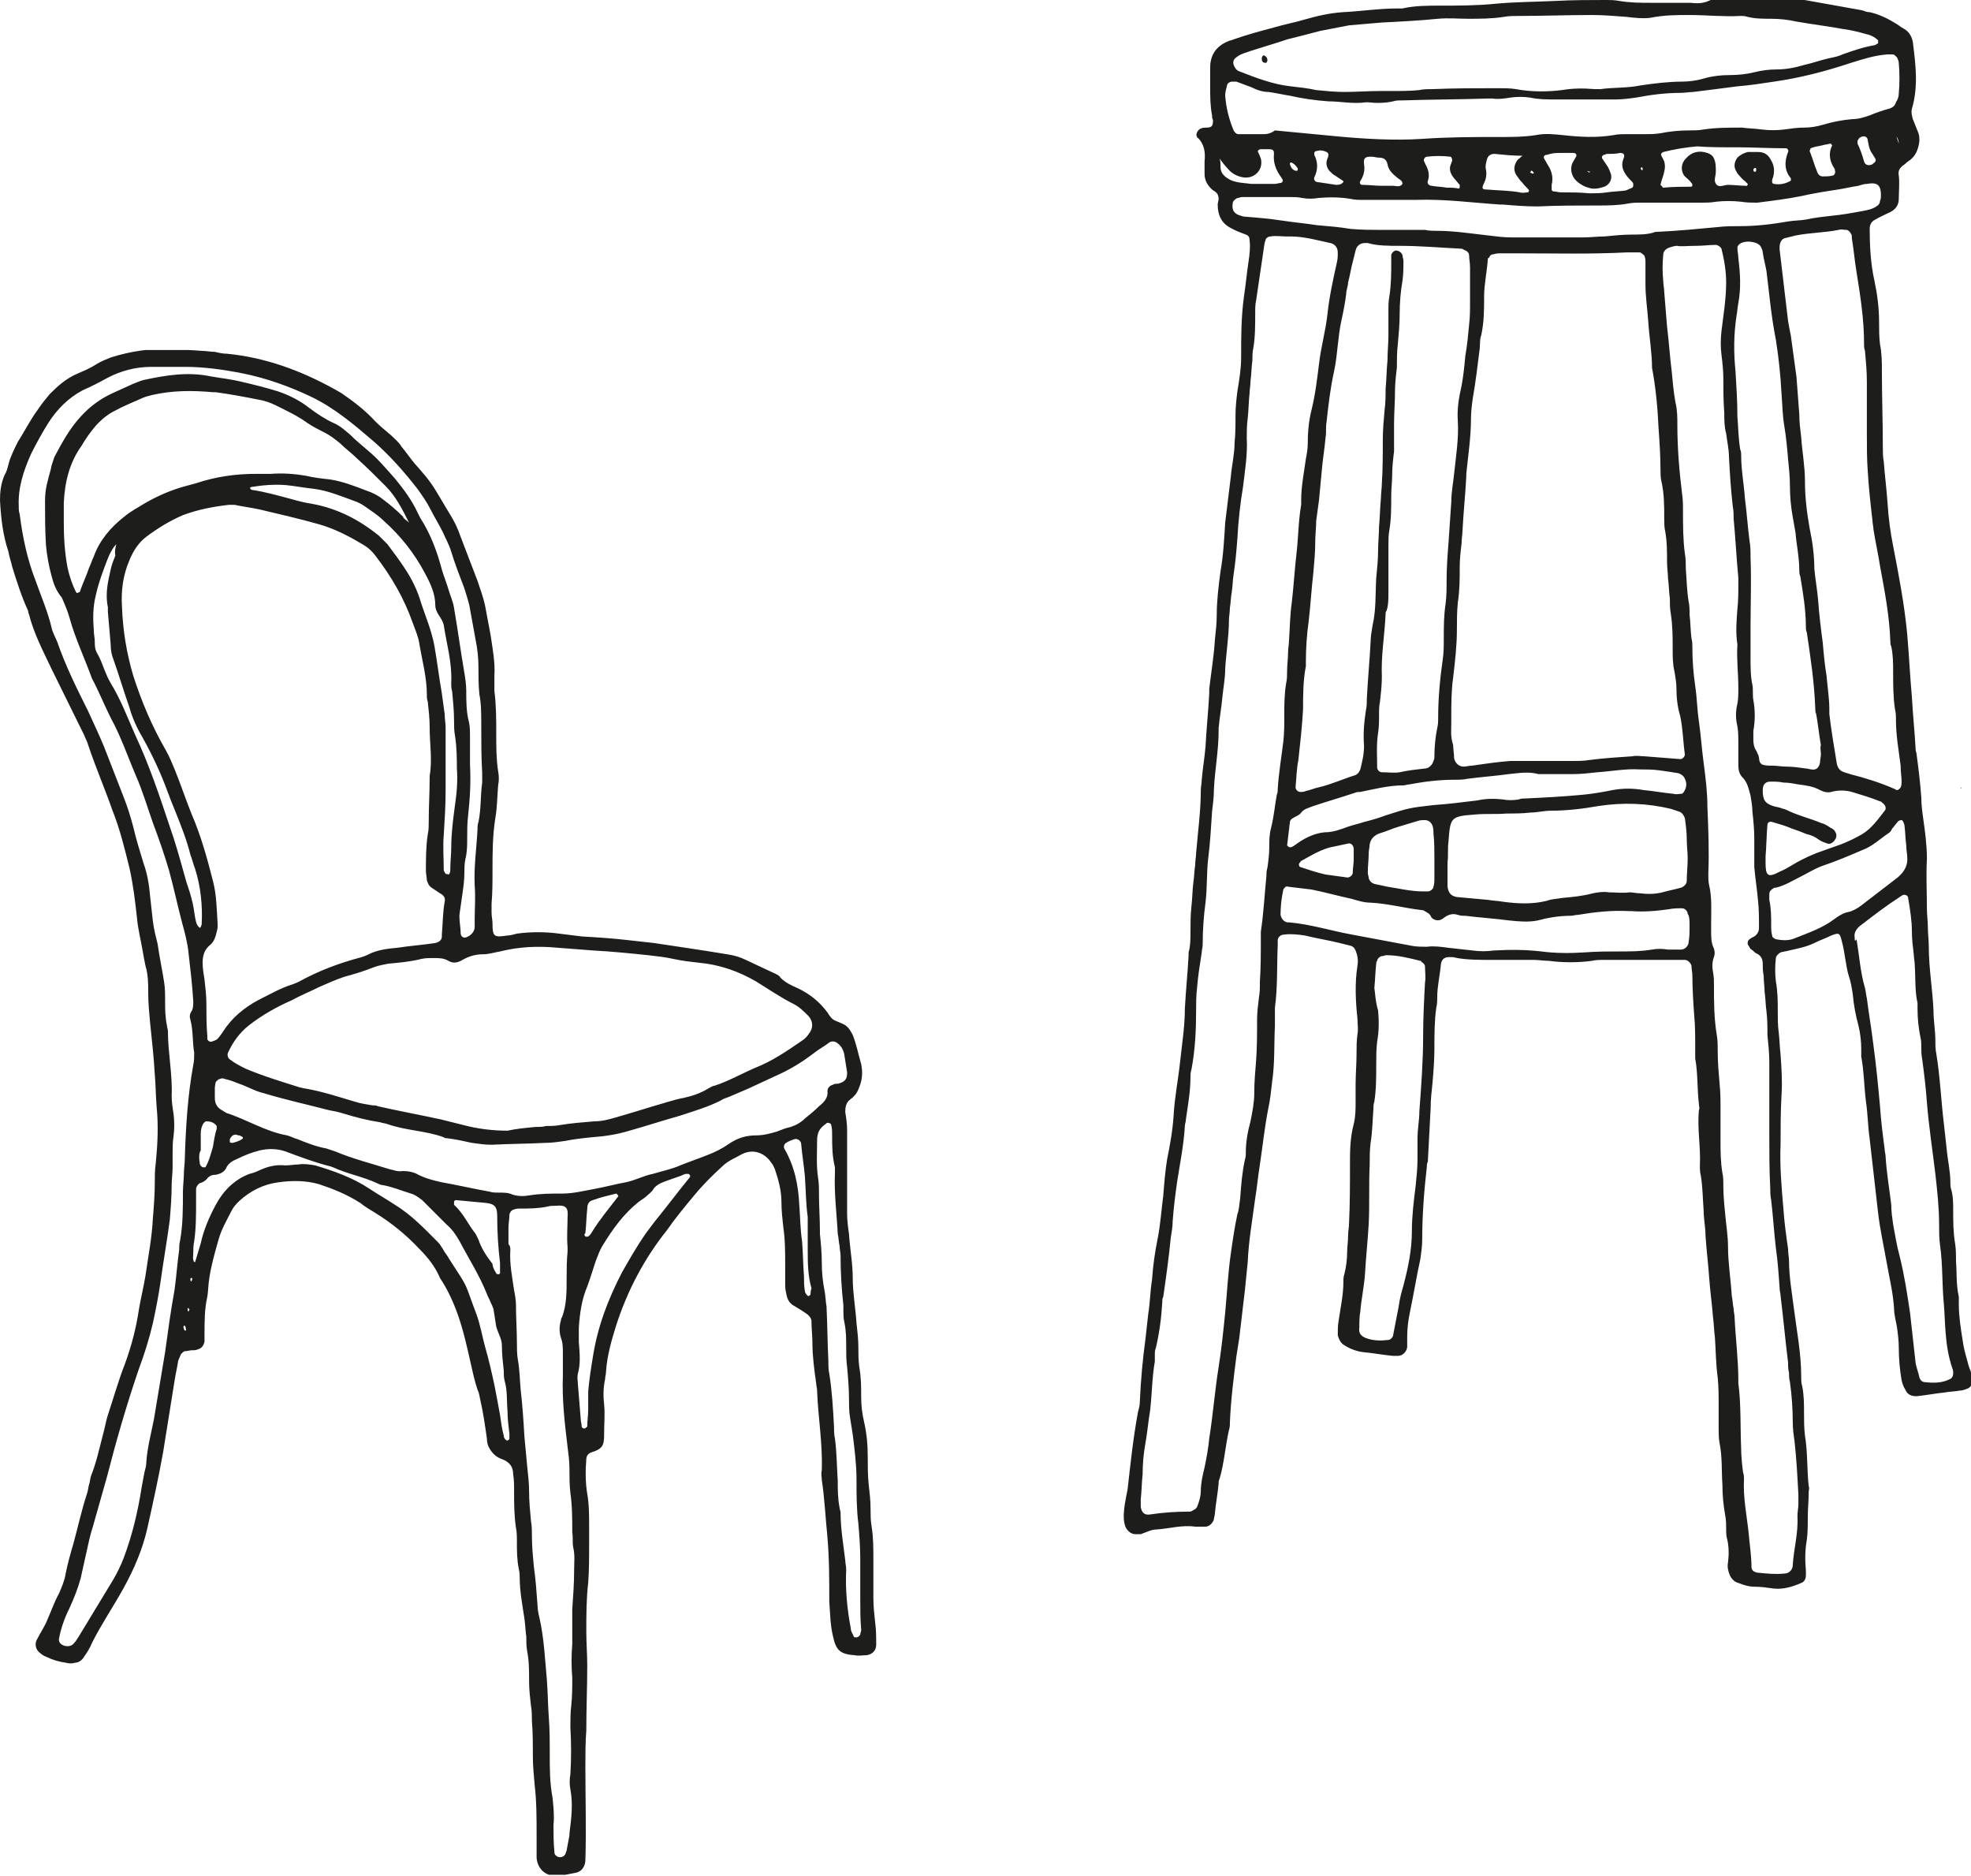 <svg id="Layer_1" xmlns="http://www.w3.org/2000/svg" xmlns:xlink="http://www.w3.org/1999/xlink" viewBox="0 0 210.1 199.9"><style>.st0{clip-path:url(#SVGID_2_);} .st1{clip-path:url(#SVGID_4_);enable-background:new ;} .st2{clip-path:url(#SVGID_6_);} .st3{clip-path:url(#SVGID_8_);} .st4{clip-path:url(#SVGID_10_);fill:#1D1D1B;} .st5{clip-path:url(#SVGID_12_);} .st6{clip-path:url(#SVGID_14_);fill:#1D1D1B;} .st7{clip-path:url(#SVGID_16_);} .st8{clip-path:url(#SVGID_18_);fill:#1D1D1B;} .st9{clip-path:url(#SVGID_20_);} .st10{clip-path:url(#SVGID_22_);enable-background:new ;} .st11{clip-path:url(#SVGID_24_);} .st12{clip-path:url(#SVGID_26_);} .st13{clip-path:url(#SVGID_28_);fill:#1D1D1B;} .st14{clip-path:url(#SVGID_30_);} .st15{clip-path:url(#SVGID_32_);fill:#1D1D1B;}</style><defs><path id="SVGID_1_" d="M119.7 0h90.4v169.9h-90.4z"/></defs><clipPath id="SVGID_2_"><use xlink:href="#SVGID_1_" overflow="visible"/></clipPath><g class="st0"><defs><path id="SVGID_3_" d="M-851.9-2620.1h1440v4613h-1440z"/></defs><clipPath id="SVGID_4_"><use xlink:href="#SVGID_3_" overflow="visible"/></clipPath><g class="st1"><defs><path id="SVGID_5_" d="M119.1-.1h92v171h-92z"/></defs><clipPath id="SVGID_6_"><use xlink:href="#SVGID_5_" overflow="visible"/></clipPath><g class="st2"><defs><path id="SVGID_7_" d="M180.2.3h-4.1c-1.2 0-2.3 0-3.5-.2-.5-.1-1-.1-1.4-.1-1.8 0-3.6 0-5.4.1-2.1.1-4.3.1-6.4.3-2 .2-3.9.2-5.9.2-1.3 0-2.7 0-4 .3h-.5c-2 0-3.9.3-5.9.4-1.4.1-2.7.4-4.1.8-1 .3-2.1.5-3.1.8-1.5.4-3 .8-4.4 1.3-.2.1-.4.1-.6.2-1.2.5-1.9 1.4-1.9 2.8v2.1c0 1 0 2 .2 3 0 .2 0 .3.1.5 0 .6-.1.8-.7.8-.2 0-.4 0-.6.1-.3.1-.6.6-.4.9 0 0 0 .1.1.1.7.7.8 1.6.7 2.5v1.3c0 .6.2 1.1.7 1.6.1.1.2.2.4.3.3.2.4.5.4.8 0 .2-.1.4-.1.6 0 1.1.4 2 1.4 2.5.5.3 1.1.5 1.6.7.3.1.4.3.4.6.1.7 0 1.5-.1 2.2-.2 1.3-.3 2.5-.5 3.8-.3 2.2-.3 4.3-.3 6.5 0 1.2-.2 2.4-.4 3.6-.1.8-.2 1.7-.2 2.5 0 1 0 2-.1 3 0 1.2-.3 2.4-.4 3.6-.2 1.6-.4 3.3-.6 4.9-.1 1.7-.2 3.5-.5 5.2-.2 1.5-.4 3.1-.4 4.6 0 .9-.1 1.8-.2 2.7-.1 1.7-.4 3.5-.6 5.2v.5c-.1 1.9-.3 3.8-.4 5.7-.1 1.2-.3 2.3-.4 3.5 0 .4-.1.7-.1 1.1 0 2.2-.3 4.4-.5 6.7 0 .4-.1.8-.1 1.3-.1.6-.1 1.3-.2 1.9-.1.8-.1 1.7-.2 2.5-.1.9-.1 1.8-.1 2.7 0 .7 0 1.5-.2 2.2v.3c-.1 1.9-.3 3.8-.4 5.7 0 1.9-.3 3.7-.5 5.6-.2 1.9-.6 3.9-.7 5.8-.1 1.6-.4 3.2-.7 4.7-.2 1.3-.3 2.5-.4 3.8-.2 1.5-.3 3.1-.6 4.6-.3 1.5-.5 2.9-.6 4.4-.2 1.2-.2 2.4-.4 3.6l-.3 2.7c-.3 2.2-.5 4.4-.6 6.7 0 .4-.1.7-.2 1.1-.5 2.7-.8 5.5-1.1 8.2-.1.5-.2 1-.3 1.6-.1.7-.2 1.5 0 2.2.1.5.6 1 1.1 1h.6c.6-.2 1.1-.5 1.7-.5 1.4-.1 2.7-.5 4.1-.3h1.1c.4 0 .8-.4.9-.8 0-.2.1-.4.1-.6.1-1.1.3-2.1.4-3.2 0-.2 0-.3.1-.5.5-1.7.6-3.4 1-5.2.1-.3.1-.5.1-.8.1-2.4.4-4.8.7-7.1.1-.6.2-1.3.3-1.9l.6-5.1.3-3c.1-2.3.5-4.5.8-6.8.2-1.2.3-2.4.5-3.6.3-2 .5-4 .9-6 .2-.9.3-1.9.4-2.8.3-2 .2-4 .3-6v-1.1-.8c.3-2.2.2-4.5.3-6.7v-.5c0-.3.3-.6.7-.6.7-.1 1.5 0 2.2.1 1.2.3 2.5.5 3.7.8l1.2.3c.3.1.4.3.5.5.2.5.3 1 .2 1.6-.3 1.9-.2 3.8 0 5.7 0 .5.1 1.1 0 1.6-.1.7-.1 1.4-.1 2.1 0 1.1-.1 2.2-.1 3.3v1.8c0 .8 0 1.6-.2 2.4-.4 1.5-.4 2.9-.4 4.4 0 2.1 0 4.1-.1 6.2 0 .4-.1.8-.1 1.3 0 .6-.1 1.2-.1 1.7 0 .8-.1 1.6-.3 2.4-.1.3-.1.5-.1.8 0 1.4-.3 2.7-.5 4.1-.1.5-.1 1.1-.1 1.6.1.4.3.8.6 1 .6.4 1.3.7 2.1.8 1.1.1 2.1.3 3.2.4h.5c.5 0 .9-.4 1-.9v-1.1c0-.9.1-1.8.3-2.7.4-1.9.7-3.8 1.1-5.6.1-.7.2-1.4.2-2.1 0-2.6.2-5.2.5-7.8 0-.2 0-.3.1-.5l.3-5.7c0-.9.1-1.8.2-2.7.1-1.2.2-2.4.2-3.7 0-1.4 0-2.9.2-4.3.1-.4.1-.7.1-1.1 0-1.2.3-2.4.4-3.6.1-.5.4-.7.9-.7.3 0 .5 0 .8.1 1.2.2 2.4.2 3.7.2h4.5c.5 0 1.1.1 1.6.1 1.5.2 3.1.2 4.6 0 .4-.1.8-.1 1.3-.1h8.6c.3 0 .6.3.7.6 0 .4.1.7.1 1.1 0 1.4.1 2.9.2 4.3.1 1 .1 2.1.1 3.2v1.3c.3 1.6.2 3.3.4 4.9 0 .2.1.4 0 .6-.2 2 .2 3.9.1 5.9 0 .4 0 .7.1 1.1.2 1.2.2 2.4.3 3.7 0 .9.2 1.8.2 2.7.1 1.5.3 3.1.4 4.6.1 1.4.3 2.7.4 4.1.1.7.1 1.4.2 2.1.1 1.4.1 2.9.3 4.3.1 1 .1 2 .1 3v2.4c0 .5 0 1.1.1 1.6.3 1.5.2 3 .3 4.4 0 1.1.1 2.2.3 3.3.1.5.1 1 .1 1.4 0 .4 0 .8.1 1.1.2.8.2 1.7.1 2.5-.1.5 0 .9.2 1.4.2.4.5.7.9.8.5.2 1.1.4 1.7.4.7 0 1.4.1 2.1.2 1 .1 2-.2 2.9-.6.3-.1.5-.4.5-.8v-.5c-.1-1.1-.1-2.2.1-3.3.1-.8.1-1.6.1-2.4 0-.9.1-1.8.1-2.7 0-.2.1-.4 0-.6-.2-1.8-.1-3.6-.4-5.4-.1-.8-.1-1.6-.1-2.4 0-1 0-1.9-.2-2.9-.1-.3-.1-.6-.1-1 0-2.5-.5-5-.8-7.4-.2-1.6-.5-3.3-.5-4.9 0-.4-.1-.8-.1-1.3-.2-1.4-.4-2.8-.5-4.3-.2-2.3-.4-4.6-.3-6.8 0-1.8 0-3.5.1-5.3.1-1.4 0-2.9-.1-4.3-.1-.8-.1-1.6-.2-2.4-.1-.7-.1-1.5-.1-2.2 0-1.1 0-2.1-.2-3.2-.1-.8-.1-1.7 0-2.5 0-.2.3-.5.5-.6.3-.1.6-.1.9-.2.9-.2 1.9-.4 2.7-.8.6-.3 1.2-.5 1.8-.8.8-.3.9-.3 1.1.5.2.7.3 1.4.4 2 .1.6.2 1.3.4 1.9.2.6.3 1.2.4 1.9.1 1.1.3 2.2.6 3.3.2.8.3 1.7.3 2.5v.8c.3 1.6.3 3.2.5 4.8.2 1.3.2 2.6.4 4 .3 2.6.6 5.3.9 7.9.2 1.7.6 3.5.9 5.2.3 1.7.7 3.3.8 5 0 .6.2 1.3.3 1.9.1.7.2 1.5.2 2.2 0 1.2.1 2.3.3 3.5.1.4.2.7.4 1 .2.5.6.7 1.2.7 1-.1 2-.3 3-.4.5-.1 1.1-.1 1.6-.2.3 0 .5-.1.8-.2.3-.1.6-.5.6-.9 0-.2-.1-.4-.1-.6-.2-.5-.4-1-.5-1.5-.2-.7-.4-1.4-.5-2.2-.2-1.3-.4-2.5-.4-3.8v-.8c-.3-1.3-.2-2.5-.3-3.8 0-.6 0-1.3-.1-1.9-.2-1.2-.2-2.3-.2-3.5 0-.7 0-1.5-.2-2.2-.1-.3-.1-.5-.1-.8 0-1.2-.3-2.4-.4-3.6l-.3-2.7c-.3-2.5-.4-5-.8-7.4-.1-.5-.1-.9-.1-1.4 0-1.1-.2-2.1-.2-3.2-.1-2.3-.5-4.5-.5-6.8 0-.7-.1-1.4-.1-2.1 0-.6-.1-1.3-.1-1.9 0-1.8-.1-3.6 0-5.4 0-1.4-.2-2.9-.4-4.3-.1-.7-.2-1.5-.2-2.2-.1-1.5-.3-3.1-.5-4.6 0-.2-.1-.3-.1-.5-.1-1.9-.3-3.7-.4-5.6-.2-2.2-.3-4.4-.5-6.7-.3-3.2-.9-6.3-1.5-9.4-.3-1.5-.5-3-.6-4.6-.1-1.5-.3-3-.4-4.4-.1-.5-.1-1.1-.1-1.6 0-2.7-.1-5.3-.1-8 0-1 0-1.9-.2-2.9-.1-.8-.1-1.6-.1-2.4 0-1.5-.2-3-.5-4.4-.4-1.8-.5-3.7-.5-5.5 0-.5.2-.8.6-1 .5-.3 1-.5 1.6-.8.6-.3.9-.8.9-1.4 0-.8.1-1.7 0-2.5-.1-.5.1-.8.5-1.1.2-.1.3-.3.5-.4.8-.5 1.1-1.3 1.2-2.2 0-.2 0-.5-.1-.8l-.6-1.5c-.1-.4-.2-.7-.1-1.1.7-2.4.4-4.7.1-7.1-.1-.6-.4-1.1-.9-1.4-.4-.2-.7-.5-1.1-.7-.8-.5-1.7-.9-2.6-1.1-.3 0-.5-.1-.8-.2-2.2-.4-4.5-.8-6.7-1.2h-.2c-2 0-3.9-.4-5.9-.3H183c-1.1.8-1.9.8-2.8.7zM132 16.9l.1.1-.1-.1zm70.4-1.6l-.3-.9v-.1.2c.2.2.3.5.3.8zM130 16.9c.3.4.6.8.9 1.1.4.5 1 .8 1.6.9 1.2.2 2.2-.8 1.9-2-.1-.3-.2-.5-.3-.7-.1-.1.1-.3.3-.3h.8c.5 0 .6.1.6.5-.1.9.2 1.7.7 2.4.1.1.1.2.2.3.1.1 0 .4-.2.4s-.4.1-.6.1h-2.5c-.7-.1-1.5-.1-2.2-.4-.6-.3-1.1-.7-1.1-1.4 0-.4 0-.6-.1-.9zm32.3-.3c-.2.1-.3.3-.5.4-.4.5-.5 1.1-.2 1.6.2.3.4.6.7.9.2.3.5.5.7.8l-.1.2c-.3 0-.6.1-.9 0-1.1-.2-2.3-.2-3.5-.3-.5 0-.6-.1-.3-.7.2-.4.3-.9.2-1.4-.1-.4 0-.7.1-1.1.1-.4.4-.6.8-.6 1 .1 2 .2 3 .2zm-7.6 60.5v-.6c0-1.4 0-2.9.2-4.3.2-1.7.4-3.4.4-5.1 0-1 0-1.9.1-2.9.2-1.3.2-2.5.2-3.8 0-.8.1-1.7.2-2.5 0-.5.1-1 .1-1.4.1-1.9.3-3.8.4-5.7v-.3c.2-2 .5-3.9.5-5.9 0-.7.1-1.5.2-2.2.3-1.7.5-3.4.7-5 .1-.6 0-1.2.2-1.7.3-1.4.3-2.7.3-4.1 0-1.3.3-2.6.4-4 0-.1 0-.1.1-.1.1-.2.2-.4.5-.4.3-.1.5-.1.8-.1h1.9c3.8 0 7.6.1 11.5-.1h1.3c.1 0 .2 0 .3.1.1.1.3.2.3.3.1.2.1.5.1.8v2.2c0 1.3.2 2.6.3 4 .1 1.6.4 3.3.4 4.9.4 2.1.6 4.3.7 6.5.1 1.4.2 2.9.2 4.3 0 .4 0 .9.1 1.3.3 1.3.3 2.6.3 4 0 .4 0 .9.1 1.3.2 1.1.2 2.2.2 3.3 0 .6.1 1.2.1 1.7.1.7.1 1.5.2 2.2 0 .5 0 1.1.1 1.6.2 1.3.2 2.5.2 3.8 0 .8 0 1.6.2 2.4.1.6.2 1.2.2 1.7 0 1 .1 2 .4 3 .3 1.4.3 2.7.5 4.1 0 .2-.2.5-.5.5-1.3-.1-2.5-.2-3.8-.3-.4 0-.9-.1-1.3 0-1.5.1-3.1.2-4.6.4-.6.1-1.2.1-1.7.1H161c-1.4.1-2.7.3-4.1.5-.3 0-.6.1-.9.1-.5 0-.9-.4-1-.9 0-.5-.1-1-.1-1.4-.3-.9-.2-1.6-.2-2.3zm-17.6-51.9h.5c1.4 0 2.8.4 4.2.7.5.1.8.5.8 1 0 .4 0 .7-.1 1.1-.4 1.8-.8 3.6-1 5.5-.2 1.8-.7 3.5-.9 5.3-.2 1.6-.4 3.3-.8 4.9-.3 1.2-.4 2.4-.4 3.6 0 .5-.1 1.1-.2 1.6-.2 1.5-.5 2.9-.5 4.4v.5c-.3 1.7-.3 3.5-.5 5.2-.2 1.7-.3 3.5-.5 5.2-.2 1.4-.2 2.7-.3 4.1 0 .4-.1.8-.1 1.3 0 .6-.1 1.3-.1 1.9 0 .4 0 .9-.1 1.3-.2 1.2-.2 2.3-.2 3.5 0 .9 0 1.8-.1 2.7-.2 1.7-.5 3.4-.6 5.1 0 .2 0 .4-.1.6-.2 1.1-.3 2.3-.6 3.5-.2.7-.2 1.4-.2 2.1 0 .7-.1 1.5-.2 2.2-.1.3-.1.5-.1.8-.2 2-.3 4-.6 6v.8c0 1.5 0 3-.1 4.5 0 .6 0 1.2-.1 1.7-.1.8-.2 1.6-.2 2.4 0 1.4 0 2.9-.1 4.3-.1 1.2-.2 2.3-.2 3.5 0 1-.2 2-.4 3-.3 1.1-.5 2.2-.5 3.3 0 .3 0 .5-.1.8-.3 1.4-.4 2.7-.5 4.1-.1.6-.1 1.2-.3 1.7-.3 1.4-.5 2.8-.7 4.2-.3 2.1-.4 4.2-.6 6.3-.2 2-.4 3.9-.7 5.8-.4 2.5-.6 5.1-1 7.6-.1 1.1-.3 2.1-.5 3.1-.2.8-.4 1.7-.4 2.5 0 .6-.2 1.2-.4 1.7-.1.2-.3.3-.5.4-.1.1-.3.1-.5.1-1.3 0-2.7.1-4 .3-.6.1-.9-.2-1-.8v-.8c.1-.9.1-1.8.2-2.7 0-1.1.1-2.2.3-3.3.2-1.1.3-2.3.5-3.5.2-1.7.2-3.5.5-5.2v-.8c0-.2 0-.4.1-.6.4-1.7.6-3.3.7-5 0-.2 0-.3.1-.5.3-2.1.6-4.2.8-6.3.1-.6.2-1.2.2-1.7.1-1.5.3-3 .5-4.4.3-1.9.7-3.9.8-5.8 0-.2.1-.4.1-.6.2-1.5.5-3 .5-4.6 0-.3 0-.5.1-.8.4-2.1.5-4.2.5-6.3 0-.8 0-1.6.1-2.4.1-1.3.3-2.5.5-3.8 0-.3.1-.5.1-.8 0-1.5.1-3 .3-4.5.2-1.6.1-3.2.3-4.8.2-1.6.3-3.3.4-4.9.1-.8.2-1.6.2-2.4.1-2.1.5-4.1.5-6.2v-.3c.1-1.1.3-2.2.4-3.3.1-1 .3-2 .3-3 .1-1.7.4-3.5.4-5.2 0-.4.1-.8.1-1.3.1-.6.1-1.2.2-1.7.1-.6.1-1.3.2-1.9.2-1.3.3-2.5.4-3.8.1-1.9.3-3.7.6-5.5.2-1.7.5-3.5.4-5.2 0-.7 0-1.4.1-2.1.1-.9.1-1.8.2-2.7 0-.4.1-.8.1-1.3.1-.7.1-1.5.2-2.2 0-.4 0-.9.1-1.3.2-1.2.2-2.4.2-3.7 0-.5 0-1 .1-1.4.3-2 .6-4.1.9-6.1 0-.1.1-.2.1-.3 0-.2.3-.4.5-.4.6-.1 1.2 0 1.7 0zm43.7 1c.7 0 1.4-.1 2.1-.1.2 0 .5.2.6.4.3 1.2.5 2.4.5 3.6 0 1.8-.3 3.5-.5 5.2-.1.9-.1 1.7 0 2.5s.2 1.7.2 2.5c0 1.2 0 2.4.1 3.7 0 .7 0 1.5.2 2.2.1.8.3 1.7.3 2.5.1 1.8.2 3.5.4 5.2.1.5.1 1 .1 1.4.2 2.1.3 4.2.5 6.3v.6c0 .9 0 1.8-.1 2.7-.1 1.3-.2 2.5 0 3.8-.1 1.5.1 3.1.1 4.6 0 .6 0 1.2-.1 1.7-.2.8-.2 1.6 0 2.4.1.6.1 1.2.1 1.7v2.5c0 .4.1.9.4 1.2.6.6.7 1.3.9 2 .1.6.2 1.2.2 1.7.1.9.2 1.9.2 2.9v3c.1 1.2.3 2.4.4 3.6.1.9.1 1.9.1 2.9 0 .4-.2.7-.5.9-.2.1-.4.2-.5.3-.2.1-.3.5-.1.7.1.1.1.3.3.4.2.1.3.3.5.4.5.2.7.6.7 1.1 0 .4 0 .8.1 1.3 0 .6.1 1.2.1 1.7.1.7.1 1.4.2 2.1.1.8.1 1.7.1 2.5.1 1 .2 1.9.2 2.9v7.8c0 1.9 0 3.7.1 5.6 0 .4 0 .8.1 1.3.2 1.7.3 3.4.5 5.1.2 1.4.3 2.8.4 4.3 0 .3.1.5.1.8.3 2.4.5 4.7.8 7.1 0 .4 0 .7.1 1.1 0 .3 0 .6.1 1 .2 1.4.3 2.9.3 4.3 0 .7.1 1.4.2 2.1.2 1.8.3 3.7.4 5.6v1c0 .4-.1.8-.1 1.3.1 1.8-.4 3.5-.5 5.2 0 .5-.4.9-.9.9-1 .1-1.9 0-2.9-.1-.1 0-.2-.1-.3-.1-.2-.1-.3-.3-.3-.5 0-1.2-.2-2.4-.3-3.6-.2-1.9-.6-3.8-.5-5.7 0-.3 0-.5-.1-.8-.1-.8-.2-1.7-.2-2.5-.1-2.3 0-4.7-.3-7v-.3c0-2.2-.3-4.5-.4-6.7 0-.3-.1-.6-.1-.9-.1-.5-.1-.9-.2-1.4-.1-1.7-.4-3.5-.4-5.2 0-1.2-.2-2.3-.3-3.5-.1-1-.2-2-.2-3 0-.5 0-1-.1-1.4-.2-1.2-.2-2.3-.2-3.5v-3.3c0-.9 0-1.8-.1-2.7-.1-1.2-.2-2.3-.2-3.5 0-.6 0-1.2-.1-1.7-.3-1.8-.3-3.6-.3-5.4 0-.4 0-.8-.1-1.3s-.1-1.1.1-1.6c.1-.3.1-.6 0-.9-.3-.6-.3-1.2-.3-1.9v-.8c0-1.3.1-2.7-.2-4-.1-.4-.1-.8-.1-1.3.1-2.4 0-4.8-.1-7.2 0-1.5-.2-3.1-.4-4.6-.2-1.5-.3-3-.5-4.4-.2-1.3-.2-2.5-.4-3.8-.2-1.4-.3-2.7-.3-4.1 0-.3 0-.6-.1-1-.1-.8-.1-1.7-.2-2.5 0-.5 0-1-.1-1.4-.2-1.2-.2-2.3-.3-3.5 0-.5 0-1.1-.1-1.6-.2-1.5-.2-3-.2-4.5 0-.6 0-1.3-.1-1.9-.3-2.4-.5-4.9-.5-7.3 0-.8 0-1.6-.2-2.4-.2-1.1-.3-2.2-.4-3.3-.2-1.6-.3-3.2-.5-4.8-.1-1.2-.2-2.4-.3-3.7 0-.4-.1-.7-.1-1.1-.1-1-.1-1.9 0-2.9 0-.3.3-.6.6-.7.3-.1.6-.2.9-.2.3.1 1.1 0 2 0zm-31.6 0c2.2 0 4.4.2 6.5.3.1 0 .2 0 .3.1.3.1.6.3.6.6 0 .4.1.8.1 1.3v3.7c0 .8 0 1.6-.1 2.4-.1 1.1-.2 2.2-.4 3.3-.1 1.1-.2 2.1-.4 3.2-.3 1.3-.5 2.5-.4 3.8.1 1.9-.2 3.7-.4 5.6-.1 1-.3 2-.3 3-.1 1.5-.2 3-.3 4.4-.1 1.3-.2 2.6-.2 4 0 .8 0 1.6-.1 2.4-.2 1.3-.2 2.5-.2 3.8 0 .7 0 1.4-.1 2.1-.3 2.1-.5 4.2-.5 6.3 0 .4 0 .7-.1 1.1-.2 1-.3 2-.3 3 0 .2 0 .3-.1.5-.1.4-.5.8-.9.8-.9.1-1.8.2-2.7.4-.6.1-1.3 0-1.9 0-.3 0-.5-.3-.5-.5 0-1.2-.1-2.4.1-3.7.1-.6.1-1.3.1-1.9 0-.5 0-1 .1-1.4.1-.9.2-1.8.2-2.7-.1-2.2.3-4.4.4-6.7 0-.1 0-.2.1-.3.2-.6.2-1.3.2-1.9v-5.1c0-.5 0-1.1.1-1.6.2-1.2.2-2.4.2-3.7 0-.7.1-1.5.1-2.2 0-.8.1-1.7.2-2.5v-2.9c0-1.2.1-2.3.1-3.5 0-.8.1-1.7.2-2.5 0-.8 0-1.7.1-2.5.1-1.1.2-2.2.2-3.3 0-1.2.1-2.3.3-3.5.1-.7.1-1.4.1-2.1 0-.2-.1-.4-.1-.6-.1-.3-.4-.5-.7-.5-.2 0-.5.3-.5.5v.6c0 1.3 0 2.5-.2 3.8-.1.5-.1 1-.1 1.4v2.7c0 .9-.1 1.8-.1 2.7-.1 1-.1 2-.2 3 0 .7 0 1.5-.1 2.2-.1 1.1-.2 2.2-.2 3.3 0 1.5 0 3.1-.1 4.6 0 .5-.1 1.1-.1 1.6-.1 1-.1 2-.2 3 0 .8-.1 1.7-.1 2.5 0 1-.1 2-.2 3-.1 1.7 0 3.4-.4 5.1-.1.6-.2 1.2-.2 1.7-.1 2-.3 4-.4 6 0 .4 0 .9-.1 1.3-.2 1.3-.3 2.5-.2 3.8 0 .9-.2 1.7-.4 2.5-.1.3-.3.5-.5.6-1.3.4-2.6 1-3.9 1.3-.5.1-.9.3-1.4.4-.2.1-.4.1-.6.1-.2 0-.5-.2-.5-.5.1-1 .1-1.9.3-2.9.2-1.8.4-3.6.5-5.4 0-1.5 0-3.1.3-4.6v-.5c0-1.4.1-2.9.3-4.3.2-1.7.3-3.5.5-5.2.1-1.1.2-2.2.2-3.3 0-.7.1-1.5.1-2.2.1-.7.2-1.5.3-2.2.1-1.1.2-2.1.3-3.2.1-1.2.3-2.3.4-3.5.1-.5 0-1.1.1-1.6.2-1.8.4-3.6.8-5.4.2-.9.3-1.9.4-2.8.1-.9.2-1.8.4-2.7.2-.9.4-1.9.5-2.8 0-.4.2-.8.2-1.2.2-.7.3-1.5.5-2.2l.3-1.2c.1-.5.5-.8 1-.8h.3c1 .3 2.2.3 3.4.3zm30.9-24.6c1.8 0 3.6.2 5.4.1.3 0 .5 0 .8.1.8.2 1.7.2 2.5.2.9 0 1.8.1 2.7.3 1.7.3 3.4.5 5 .8.8.1 1.6.3 2.3.5.5.1 1 .3 1.4.7v.3c-.1.1-.2.1-.3.2-1.2.2-2.4.6-3.5 1-.4.2-.9.3-1.4.4-.9.2-1.7.5-2.6.7-1 .3-2 .5-3 .5-.8 0-1.6.1-2.4.3-.8.2-1.7.3-2.5.3-1 0-2 .1-3 .4-.7.2-1.5.3-2.2.3-1.5 0-3 .2-4.4.4-1.4.3-2.9.2-4.3.4h-.6c-1.2-.1-2.3-.1-3.5.1-1.6.2-3.3.2-4.9-.1-.6-.1-1.3-.1-1.9-.1-2.3 0-4.7 0-7 .1-.5 0-1 0-1.4.1-1 .1-1.9.1-2.9.1h-1.3c-1.3 0-2.5.1-3.8.1-1 0-2-.1-3-.2-.9-.2-1.8-.3-2.7-.4-1.9-.2-3.7-.9-5.5-1.6-.3-.1-.5-.4-.6-.7-.1-.3 0-.6.3-.8.5-.4 1.1-.5 1.6-.7 1-.3 1.9-.6 2.9-.9l.9-.3c1.2-.3 2.4-.6 3.5-.9 1-.2 2.1-.4 3.1-.6 1.2-.1 2.3-.2 3.5-.3 2-.1 4-.2 6-.4 1.1-.1 2.1 0 3.2 0 1.3 0 2.5 0 3.8-.2.5-.1 1.1-.1 1.6-.1 2.6 0 5.2-.1 7.8-.1 1.2 0 2.4.1 3.7.2.8.1 1.7.2 2.5.1 1.5-.3 2.8-.3 4.2-.3zm22.6 81.6c0 .3 0 .5-.1.7 0 .1-.2.2-.3.3-.1 0-.2 0-.3-.1-1.6-.7-3.2-1.2-4.8-1.6-.2-.1-.4-.1-.6-.2-.4-.1-.7-.4-.8-.9-.3-1.8-.6-3.6-.8-5.3v-.5c0-1.2-.2-2.4-.3-3.6-.2-1.2-.3-2.3-.4-3.5-.2-1.5-.4-3.1-.5-4.6-.1-1.1-.3-2.2-.4-3.3 0-1.4-.2-2.9-.5-4.3-.3-1.7-.5-3.3-.5-5.1 0-1.5-.3-3.1-.4-4.6-.1-.8-.2-1.6-.2-2.4-.1-1.3-.2-2.6-.3-4-.2-1.5-.4-2.9-.6-4.4-.1-.5-.2-1-.3-1.6-.3-2.5-.6-5.1-.9-7.6v-.3c0-.4.2-.8.5-.9l1.2-.3c1.5-.3 3.1-.3 4.6-.6.3-.1.5 0 .8 0 .2 0 .4.2.5.4.1.1.1.3.1.5.2 1.2.3 2.4.5 3.6.4 2.5.8 5 .8 7.6 0 .3 0 .5.1.8.1 1.1.2 2.2.2 3.3v5.6c0 1.3 0 2.7.1 4 .1 1.7.3 3.5.5 5.2 0 .3.1.6.1.9.2 1.3.5 2.6.7 3.9.5 2.7 1 5.3 1.1 8 0 .2 0 .4.1.6.2.9.2 1.8.2 2.7 0 1.3 0 2.7.2 4 .1.4.1.7.1 1.1 0 1.7.3 3.3.5 4.9 0 .7.1 1.2.1 1.6zm-68-68.9H132c-.2 0-.4-.2-.5-.4-.5-1.2-.8-2.4-.9-3.7 0-.4.1-.7.2-1.1 0-.2.3-.4.5-.4h.5c.5.2 1.1.4 1.6.6.6.3 1.2.5 1.8.5.8.1 1.6.3 2.3.4 1.3.3 2.7.5 4.1.6 1.3 0 2.6.3 4 .1h.2c.9.1 1.8.1 2.7-.1.3-.1.6-.1 1-.1 3-.1 6.1-.1 9.1-.2h.5c.6.1 1.3 0 1.9-.1.7-.1 1.4-.1 2.1 0 .9.2 1.8.2 2.7.2h6.4c.7 0 1.5-.1 2.2-.2 1.6-.3 3.1-.5 4.7-.5.5 0 1-.1 1.4-.1 1.6-.2 3.2-.4 4.7-.6 1.3-.1 2.6-.3 3.9-.5 2.8-.4 5.5-1.1 8.2-2 1.3-.4 2.5-.8 3.9-.9h.6c.1 0 .3.2.4.3.1.2.2.4.2.6.1 1.1.1 2.2 0 3.3 0 .3-.1.6-.3.9-.1.4-.4.6-.8.7-.7.2-1.3.4-2 .7-.6.2-1.2.4-1.9.4-1.1.1-2.1.3-3.1.6-.7.2-1.3.3-2 .3s-1.4.1-2.1.2c-.8.1-1.6.1-2.4 0-.7-.1-1.4-.1-2.1-.2-1.4 0-2.8 0-4.1.2-.5.1-1.1.1-1.6.1-1 0-2 .1-3 .3-.6.1-1.2.1-1.7.1h-1.9c-.5 0-1 0-1.4.1-1.8.3-3.6.2-5.4 0-1-.1-1.9-.2-2.9 0-1.3.2-2.5.2-3.8.2-2.8 0-5.5 0-8.3.2-3 .2-6.3 0-9.4-.3l-6.3-.6c-.4.3-.8.4-1.2.4zm59.4 66.1c0 .3-.1.6-.1.9-.1.5-.4.8-.9.7-.2 0-.4-.1-.6-.1-.7-.1-1.4-.2-2.1-.2-.5 0-1-.1-1.4-.1-.4 0-.8 0-1.1-.1-.5-.2-.3-.7-.5-1.1-.1-.1-.1-.3-.2-.4-.2-.3-.3-.7-.3-1.1v-1c.2-1.1.2-2.2 0-3.3-.1-.5 0-1.1-.1-1.6-.2-.9-.2-1.9-.2-2.9v-3.2c0-2.5.1-5 0-7.5 0-.6 0-1.2-.1-1.7-.2-1.5-.3-3.1-.5-4.6-.1-1.5-.4-3-.4-4.6 0-.2 0-.4-.1-.6-.2-1.2-.2-2.3-.3-3.5 0-1.6-.1-3.2-.2-4.8-.2-2-.2-3.9.1-5.9.1-.5.1-.9.2-1.4.3-1.6.2-3.2 0-4.8 0-.4-.1-.7-.1-1.1 0-.2.2-.4.4-.5.5-.2 1-.2 1.6 0 .2.1.4.2.5.4.1.2.2.4.2.6.1.7.3 1.4.4 2 .3 2.4.5 4.8 1 7.3.3 1.9.5 3.8.6 5.7.1 1.2.1 2.3.3 3.5.2 1.2.3 2.3.4 3.5.1 1 .2 1.9.2 2.9 0 1.1.1 2.2.3 3.3.1.6.2 1.1.3 1.7.1 1.3.4 2.6.4 4 0 .2 0 .4.1.6.3 1.8.6 3.6.6 5.4 0 .2 0 .4.1.6.4 2.7.8 5.3.9 8.1 0 .2 0 .4.1.6.2 1.1.3 2.2.5 3.3-.1.3 0 .6 0 1zm3.6 19.5c-.1-.5.2-1 .8-1.4 1.3-1 2.6-2 4-2.9.1-.1.2-.1.3-.2.2-.1.6 0 .6.3.2 1.2.4 2.4.4 3.6 0 .8.1 1.6.2 2.4 0 .4.1.7.1 1.1.1 1.4 0 2.8.3 4.1v.6c0 1 .1 2 .3 3 .1.4.1.7.1 1.1 0 .4 0 .8.1 1.3.2 1.5.4 3.1.5 4.6.2 2.5.6 5.1.9 7.6.2 1.8.4 3.6.4 5.4 0 .7 0 1.5.1 2.2.3 2.1.2 4.1.4 6.2.1 1.1.1 2.1.2 3.2.1 1.3.3 2.5.7 3.7.1.2.1.4.1.6 0 .2-.1.5-.4.6-.8.4-1.7.4-2.6.3-.3 0-.5-.2-.6-.5-.1-.5-.3-1-.4-1.5l-.6-5.4c-.3-2-.6-4-1.1-6-.3-1.1-.5-2.3-.7-3.4-.1-.7-.2-1.4-.2-2.1-.2-1.7-.5-3.4-.6-5.1 0-.3-.1-.5-.1-.8-.2-1.5-.4-3.1-.5-4.6-.2-2.2-.4-4.3-.7-6.5-.2-1.7-.5-3.4-.7-5-.1-.4-.1-.7-.2-1.1-.5-1.7-.6-3.4-.9-5.2-.2.3-.2.1-.2-.2zm-43.4-8c.1-.7 0-1.5.1-2.2.2-2.6.2-2.7 2.9-2.9 1.1-.1 2.2 0 3.3-.1.8 0 1.7 0 2.5-.1.7 0 1.5-.2 2.2-.2 1.7 0 3.4-.2 5.1-.5 2.6-.4 5.2-.3 7.7.3l.9.3c.3.1.5.4.6.7.1.7.2 1.5.2 2.2 0 .7.1 1.4.1 2.1 0 .8-.1 1.6-.1 2.4 0 .3-.3.6-.6.7-.7.2-1.3.3-2 .5-.8.2-1.6.2-2.4.1-.4 0-.7-.1-1.1-.1-.7.1-1.5 0-2.2 0-.6-.1-1.2 0-1.7.1-1.1.3-2.2.4-3.3.5-.5.1-1.1.1-1.6.3-1.6.4-3.2.3-4.7.1-.5-.1-1.1-.1-1.6-.2l-3.3-.3c-.6-.1-.9-.4-1-1.1v-1.1-1.5zm-7.2-67.4c-.8 0-2 0-3.1-.1-1.2-.2-2.4-.3-3.6-.4-1.3-.2-2.5-.3-3.8-.5-1.3-.2-2.5-.3-3.8-.4-.3 0-.5-.1-.8-.2-.5-.2-.7-.6-.6-1.2 0-.3.3-.5.5-.6.2 0 .3-.1.5-.1h5.1c.4 0 .9 0 1.3.1.6.1 1.2.1 1.7 0 1.2-.1 2.3-.1 3.5.1.4.1.8.1 1.3.1h5.7c3-.1 5.9.3 8.9.5h.3c1.2.1 2.4.2 3.7.2 2.1-.1 4.2-.1 6.4-.1 1.1 0 2.1 0 3.2-.2.5-.1.9-.1 1.4-.1h6.4c.5 0 1.1 0 1.6-.1.9-.1 1.8-.1 2.7 0 .6.1 1.2.1 1.7.1 1.6-.2 3.2-.4 4.7-.7 1.3-.3 2.6-.5 3.9-.7.7-.1 1.5-.3 2.2-.4.3-.1.6-.2.9-.2 1.1-.2 1.5.1 1.5 1.2 0 .2 0 .4-.1.6 0 .3-.2.5-.4.6-.4.3-1 .4-1.5.5-1.1.2-2.2.4-3.3.5-.9.1-1.8.2-2.7.4-.6.1-1.3.1-1.9.2-1.7.3-3.4.5-5.1.5-.8 0-1.6 0-2.4.1-2.1.2-4.2.4-6.3.5-.2 0-.4 0-.6.1-.7.2-1.5.2-2.2.2-1 0-2 .1-3 .2-.7 0-1.5.1-2.2.1h-7.7c-.8 0-1.6-.1-2.4-.2-1.8-.2-3.7-.5-5.5-.5-.4 0-.9 0-1.3-.1h-4.8zm-.6 80.8c.1-1 .1-1.8.2-2.6 0-.1 0-.2.1-.3 0-.2.3-.5.5-.5s.3-.1.5-.1c1.2 0 2.4.3 3.6.6.1 0 .1 0 .1.1.2.1.4.3.4.5 0 .6.1 1.2 0 1.7-.1 1.9-.2 3.8-.2 5.7 0 2.7-.2 5.3-.4 8 0 1-.2 1.9-.2 2.9v2.2c0 1-.1 1.9-.2 2.9-.2 1.6-.4 3.2-.4 4.8 0 2-.4 3.9-.9 5.8-.2.7-.4 1.4-.5 2.2-.2 1-.4 2.1-.6 3.1 0 .2-.3.5-.5.5-.8.1-1.6.1-2.4-.2-.5-.2-.8-.5-.7-1.1 0-.6 0-1.2.1-1.7.1-1.3.4-2.6.5-4 .1-1.8.3-3.6.4-5.4.1-2.1 0-4.1.1-6.2 0-.8 0-1.6.1-2.4.2-1.2.2-2.4.3-3.6 0-.3 0-.5.1-.8.2-1.3.2-2.6.2-4 0-.8 0-1.6.1-2.4.2-1.1.2-2.2.1-3.3-.3-1-.3-1.8-.4-2.4zm33.6-6.6c0 .6 0 1.2-.1 1.7 0 .4-.4.8-.8.8h-1.4c-.6-.1-1.2-.1-1.7 0-1.2.2-2.3.2-3.5.2-1.2 0-2.4 0-3.7.1-1.5.1-3.1.1-4.6-.1-1.7-.2-3.4-.2-5.1-.1-.7.1-1.5.1-2.2 0l-2.7-.3c-.7-.1-1.5-.2-2.2-.1-.5 0-1.1 0-1.6-.1-2.1-.4-4.3-.8-6.4-1.2-2.2-.4-4.4-1.1-6.7-1.3h-.2c-.4-.1-.6-.4-.7-.8 0-.9.1-1.8.3-2.7.1-.2.3-.4.5-.3.8.1 1.7.2 2.5.3 1.5.3 2.9.7 4.3 1 .7.2 1.3.4 2 .4 1.9.1 3.7.6 5.5.8.2 0 .4.2.6.3.2.1.3.3.4.5.3.3.8.4 1.2.1.5-.4 1-.6 1.6-.4.3.1.5.1.8.1 1.6.2 3.2.3 4.7.5 1 .1 2 .2 3 0 1.1-.3 2.3-.5 3.5-.5.3 0 .5-.1.8-.1 1.8-.3 3.6-.5 5.4-.4h.3c1.3.1 2.6 0 4-.2.5-.1.9-.1 1.4-.1.3 0 .6.3.6.6.2.2.2.8.2 1.3zM174.8 82c.7 0 1.4 0 2.1.1.7.1 1.4.2 2 .3.3.1.6.3.7.6.2.4.2.8 0 1.2-.1.2-.2.4-.4.4-.3 0-.5.1-.8 0-1.1-.1-2.1-.3-3.2-.4-1.1-.2-2.2-.2-3.3 0-1 .2-2.1.4-3.2.5-2.1.2-4.1.3-6.2.4-.2 0-.4 0-.6.1-.6.1-1.2.1-1.7 0-.9-.1-1.8-.1-2.7.1-1.6.2-3.2.4-4.7.5-2.6.3-2.6.3-5.1 1.1-.8.3-1.5.5-2.3.7-.6.2-1.1.3-1.7.5-.8.3-1.6.6-2.5.6-1 .1-1.9.5-2.8 1.1-.3.2-.5.4-.8.5-.1 0-.2 0-.3-.1l-.1-.1c.1-.8.2-1.7.3-2.5 0-.1.1-.3.3-.4.3-.2.7-.3.9-.6.3-.4.8-.5 1.3-.7 1.5-.5 2.9-.9 4.4-1.4.2-.1.4-.1.6-.1 1.5-.3 3-.7 4.6-.7.2 0 .4-.1.6-.1 1.6-.3 3.2-.5 4.8-.5.5 0 1 0 1.4-.1 1.5-.2 3-.3 4.4-.5 1.1-.1 2.1-.3 3.2 0h3.6c.9 0 1.8-.1 2.7-.2 1.5-.1 3-.4 4.5-.3zm28.5 9.3c.1.9-.3 1.6-1 2.2l-3.9 3c-.4.3-.9.6-1.4.7-.5.1-1 .4-1.4.7-1.3 1-2.8 1.5-4.3 2.1-.7.3-1.4.2-2 .1-.2-.1-.4-.2-.4-.4-.1-.4-.1-.7-.1-1.1 0-.9 0-1.8-.2-2.7v-.6c0-.3.2-.5.4-.6.1-.1.2-.1.3-.1.9-.2 1.7-.7 2.5-1.1.8-.4 1.6-.9 2.4-1.2 1.5-.5 2.9-1.1 4.3-1.7 1.1-.4 1.9-1.2 2.8-1.8.2-.1.3-.3.4-.5.2-.2.3-.4.5-.6.1-.2.3-.3.5-.3.1 0 .2.2.3.5.1.7.1 1.5.2 2.2 0 .5.1.9.1 1.2zm-15.1 0c.1-1.2.1-2.3.2-3.4 0-.2.2-.4.5-.3.7.2 1.4.4 2.1.7.6.2 1.1.4 1.6.6.5.1.9.3 1.3.6.3.2.6.3.9.4.3.1.6-.1.8-.4.2-.3.2-.6 0-.9-.1-.2-.3-.3-.5-.4-.3-.2-.6-.4-1-.5-1.2-.5-2.5-.8-3.7-1.4-.2-.1-.4-.1-.6-.2-.3-.1-.5-.1-.8-.2-.9-.3-1.1-.7-1.1-1.7 0-.6.3-.9.8-.9s1 0 1.4.1c.5 0 1.1.1 1.6.2.8.1 1.6.2 2.3.6.4.2.8.3 1.2.2.7-.2 1.5-.2 2.2 0 1 .3 2 .6 3 1 .1 0 .2.1.3.2.3.2.4.6.2.8-.7.9-1.4 1.9-2.4 2.5-.7.4-1.5.8-2.3 1.1-.6.2-1.1.4-1.7.6-1.2.4-2.3.9-3.3 1.5-.5.3-1 .6-1.5.8-1.3.7-1.5.4-1.5-1v-.6zm-35.3.1v2.2c0 .3 0 .6-.1.9 0 .2-.3.5-.6.5h-.5c-1.3 0-2.5-.3-3.8-.5-.5-.1-.9-.2-1.4-.3-.3-.1-.5-.3-.6-.6 0-.2-.1-.4-.1-.6 0-.7.1-1.4.1-2.1 0-.3.1-.6.1-.9.1-.6.5-1 1.1-1.2.7-.2 1.3-.5 2-.7.7-.2 1.3-.4 2-.6.3-.1.5-.1.8-.1.4 0 .7.3.8.6.1.3.1.5.1.8.1.9.1 1.8.1 2.6zm32.5-75.7c1.4 0 3.1.1 4.8.1h.2c.1 0 .3.2.2.4-.4 1-.4 2 .3 2.8v.2s0 .1-.1.1c-.5.3-1.1.4-1.7.3-.1 0-.2-.1-.2-.2 0-.2 0-.3.1-.5.2-.7.1-1.3-.2-1.8-.3-.6-.7-.9-1.4-.9h-1.1c-.4.1-.8.3-1.1.6-.3.4-.4.9-.2 1.3.1.2.2.4.3.5.2.2.4.5.7.7l.3.3v.1c-.1.1-.2.2-.2.1-.6 0-1.3-.1-1.9-.1-.4 0-.9.3-1.2 0-.4-.4-.1-.9-.1-1.4 0-.5 0-1-.2-1.4-.1-.3-.4-.5-.7-.6-.9-.3-1.7-.1-2.3.6-.5.5-.6 1.3-.1 1.9.2.2.5.4.7.7.1.1.1.2.1.3l-.1.1c-1 0-2 0-3 .1 0 0-.1 0-.1-.1l-.2-.2c.1-.5.3-.9.4-1.4.1-.4.1-.7 0-1.1l-.3-.6c-.1-.2 0-.3.2-.4 1.2-.3 2.4-.5 3.6-.6 1.2.1 2.7.1 4.5.1zm-19.1.6h1.4c.3 0 .4.2.3.4-.1.2-.3.5-.4.7-.3.8 0 1.6.7 2.1.3.2.6.4 1 .5.6.2 1.1.1 1.7-.1.6-.2.9-.9.7-1.4-.1-.3-.2-.5-.3-.7l-.6-.9c-.1-.1 0-.4.2-.4.1 0 .2-.1.3-.1.5 0 1 0 1.4-.1.4 0 .5.2.4.5-.3.7-.2 1.2.2 1.8.2.3.5.6.7.8.1.1.1.2.1.3 0 .1 0 .2-.1.3-.2.1-.5.2-.7.3-.7.1-1.4.1-2 .2-.6.1-1.3.1-1.9.1-1-.1-2-.1-3-.1-.3 0-.5-.1-.8-.1-.1 0-.2-.1-.2-.2v-.5c.2-.8 0-1.5-.4-2.1-.1-.2-.3-.5-.4-.7-.1-.2 0-.4.3-.4.6-.2 1-.2 1.4-.2zm-22 75.4c0 .3-.1.8-.1 1.3 0 .3-.4.6-.7.5-.7-.1-1.5-.2-2.2-.3-.9-.2-1.8-.5-2.7-.8-.1 0-.2-.3-.1-.4.1-.1.2-.3.3-.3 1.1-.6 2.2-1.3 3.5-1.5.5-.1.9-.2 1.4-.3.3-.1.6.2.6.6v1.2zm9.9-71.7c-.5-.1-1.1-.1-1.6-.2-.3 0-.5-.3-.4-.5.2-.6.1-1.1-.2-1.7-.1-.1-.1-.3-.2-.4-.1-.2.1-.5.3-.5.8-.1 1.7-.1 2.5 0 .1 0 .2.2.2.4 0 .1-.1.2-.1.3-.3.6-.1 1.1.3 1.6.2.2.4.5.6.7v.3l-.1.1c-.4-.1-.8-.1-1.3-.1zm-6.9-.2c-.7 0-1.4-.1-2.1-.1-.2 0-.3-.2-.2-.4.4-.6.5-1.2.4-1.8-.1-.8.3-.8.8-.8.3 0 .5.1.8.1.5 0 .8.2.9.7.1.6.5 1 1 1.4.2.2.6.3.6.7-.3.4-.7.2-1 .2h-1.2zm46.9-4.3c.3-.1.6-.1.9-.2.1 0 .2.2.2.2-.4.8-.3 1.6.2 2.4.1.1.1.2.1.3.1.2-.1.5-.2.5-.4.1-.7.1-1.1.1-.3 0-.5-.2-.6-.5-.3-.7-.5-1.5-.8-2.2 0-.1.1-.2.1-.3.5-.2.8-.2 1.2-.3zm-51.8 4.2c-.6-.1-1.3-.2-2-.3-.2 0-.4-.3-.3-.5.4-.8.4-1.6 0-2.4v-.2c0-.1.1-.2.2-.2.4-.1.7-.1 1.1.1.1 0 .2.2.2.2 0 .2 0 .3-.1.5-.2.5-.1.9.2 1.3.2.2.4.4.6.5l.9.6v.1l-.1.1c-.2.2-.5.2-.7.2zM198 15c.1-.1.1-.2.2-.3.4-.3.9-.2.9.3.1.4.1.7.3 1.1.2.3.3.5.5.8.1.2 0 .4-.2.5l-.1.1c-.4.2-.8.1-.9-.3-.2-.7-.4-1.3-.7-1.9V15zm-59.7 3.2h-.2c-.3-.1-.5-.3-.6-.7v-.1l.1-.1c.3.1.5.3.7.6.1.1 0 .2 0 .3zm24.9 0h.1l.2.2s0 .1-.1.1-.3-.1-.3-.2c.1 0 .1 0 .1-.1zm23.9.1c-.1 0-.2 0-.2-.2 0-.1.1-.2.2-.2 0 0 .1 0 .1.1 0 .2 0 .3-.1.3zm-12.2-.3v-.1c.1-.1.2-.1.2.1v.1c-.1.1-.1 0-.2-.1zm-5.7.3c0-.1.1-.1 0 0 .1-.1.2 0 .3 0l-.1.1c-.1-.1-.1-.1-.2-.1zm-25.8-.7v.1-.1z"/></defs><clipPath id="SVGID_8_"><use xlink:href="#SVGID_7_" overflow="visible"/></clipPath><g class="st3"><defs><path id="SVGID_9_" d="M119.1-.1h91v171h-91z"/></defs><clipPath id="SVGID_10_"><use xlink:href="#SVGID_9_" overflow="visible"/></clipPath><path class="st4" d="M114.7-5h100.4v179.9H114.7z"/></g></g></g></g><defs><path id="SVGID_11_" d="M209 83.9v.1h.1z"/></defs><clipPath id="SVGID_12_"><use xlink:href="#SVGID_11_" overflow="visible"/></clipPath><g class="st5"><defs><path id="SVGID_13_" d="M-851.9-2620.1h1440v4613h-1440z"/></defs><clipPath id="SVGID_14_"><use xlink:href="#SVGID_13_" overflow="visible"/></clipPath><path class="st6" d="M204 78.9h10.1v10.2H204z"/></g><g><defs><path id="SVGID_15_" d="M135.1 6.5c0-.1 0-.3-.1-.4-.1-.1-.2-.2-.3-.2-.1 0-.2.2-.2.3 0 .1 0 .3.1.4.1.1.3.1.4.1 0-.1.1-.2.1-.2"/></defs><clipPath id="SVGID_16_"><use xlink:href="#SVGID_15_" overflow="visible"/></clipPath><g class="st7"><defs><path id="SVGID_17_" d="M-851.9-2620.1h1440v4613h-1440z"/></defs><clipPath id="SVGID_18_"><use xlink:href="#SVGID_17_" overflow="visible"/></clipPath><path class="st8" d="M129.5.9h10.7v10.8h-10.7z"/></g></g><g><defs><path id="SVGID_19_" d="M0 37.3h93.6v162.5H0z"/></defs><clipPath id="SVGID_20_"><use xlink:href="#SVGID_19_" overflow="visible"/></clipPath><g class="st9"><defs><path id="SVGID_21_" d="M-254.4-2620.1h1440v4613h-1440z"/></defs><clipPath id="SVGID_22_"><use xlink:href="#SVGID_21_" overflow="visible"/></clipPath><g class="st10"><defs><path id="SVGID_23_" d="M-.4 36.9h94v164h-94z"/></defs><clipPath id="SVGID_24_"><use xlink:href="#SVGID_23_" overflow="visible"/></clipPath><g class="st11"><defs><path id="SVGID_25_" d="M62.4 188.5c0 3.2.1 6.5 0 9.7 0 .7-.4 1.3-1.1 1.4-.6.1-1.3.3-1.9.3-1.2.1-2.1-.7-2.2-1.9v-.8-1.6c0-1.8 0-3.6-.2-5.3-.1-1.1-.2-2.1-.2-3.2 0-1.2 0-2.5-.1-3.7 0-.5 0-1.1-.1-1.6-.1-.9-.2-1.7-.2-2.6 0-1.1 0-2.2-.2-3.2-.1-.5-.1-1.1-.1-1.6-.1-.6-.1-1.3-.2-1.9-.2-1.4-.5-2.9-.5-4.3 0-.3 0-.6-.1-1-.2-1-.2-1.9-.2-2.9 0-.5 0-1-.1-1.5-.2-1.3-.2-2.6-.2-3.9 0-.6 0-1.2-.1-1.8 0-.8-.4-1.3-1.2-1.6-.6-.2-1-.6-1.3-1.1-.2-.3-.3-.7-.3-1.1-.2-1.4-.4-2.8-.7-4.1-.1-.4-.1-.7-.3-1.1-.3-.9-.5-1.8-.7-2.7-.4-1.8-.8-3.6-1.4-5.3-.5-1.4-1.1-2.7-1.9-3.9-.5-1.2-1.3-2.2-2.2-3.1-1.4-1.5-3-2.8-4.8-3.9-.5-.3-1-.6-1.5-1-1.4-.9-2.9-1.5-4.4-2-1.4-.4-2.9-.4-4.3-.2-1.6.2-3 .9-4.2 2-.3.3-.6.6-.8 1-.5 1-1.1 2-1.4 3.1-.4 1.4-.8 2.8-1 4.2-.1.6-.1 1.3-.2 1.9-.3 1.3-.3 2.7-.3 4v.8c-.1.4-.3.7-.7.8-.2.1-.4.1-.6.1-.3 0-.5.1-.8.1-.1 0-.3.2-.4.3-.1.2-.2.5-.3.7-.1.7-.3 1.5-.4 2.2l-1.2 7.5c-.5 2.8-1.1 5.5-1.7 8.2-.5 2.2-1.4 4.3-2.5 6.3s-2.4 3.9-3.4 5.9c-.2.5-.5 1-.8 1.4-.2.4-.6.7-1 .7-.3.1-.6.1-1 0-.7-.1-1.4-.3-2-.6-.3-.1-.6-.3-.8-.5-.4-.3-.5-.9-.3-1.3.4-.8.9-1.5 1.2-2.3.4-.9.7-1.8 1.2-2.7.3-.7.6-1.4.7-2.1.2-1 .5-2.1.8-3.1.5-1.8.9-3.7 1.5-5.5.1-.3.1-.6.2-.9.1-.3.1-.6.2-.9.6-1.5.9-3 1.3-4.5.2-.7.3-1.4.5-2 .6-1.8 1.1-3.6 1.8-5.4.7-1.9 1.2-3.8 1.5-5.8.2-1.2.5-2.4.7-3.6.3-2.1.7-4.1.8-6.2.1-1.2.2-2.5.2-3.7 0-.7 0-1.4.1-2.1.2-2 .3-4 .1-6-.1-1.2-.1-2.4-.2-3.5-.1-1.8-.3-3.6-.5-5.5-.1-1.1-.2-2.1-.2-3.2 0-1 0-1.9-.3-2.9-.1-.5-.2-1-.3-1.6-.2-1.2-.5-2.3-.6-3.5-.2-1.8-.4-3.5-.8-5.3-.5-2-1-4.1-1.8-6.1-.8-2.3-1.8-4.6-2.6-7-.1-.4-.3-.7-.4-1-1.2-2.4-2.3-4.7-3.5-7.1-.9-1.9-1.9-3.8-2.4-5.8 0 0-.1-.2-.1-.4-.7-1.5-1.2-3.1-1.7-4.7-.1-.5-.3-1-.4-1.6-.6-1.8-.8-3.6-.9-5.5 0-.9.1-1.8.5-2.7.2-.3.3-.7.4-1.1.2-.8.6-1.6 1-2.4.7-1.1 1.3-2.3 2.1-3.4.4-.6.8-1.1 1.3-1.7.9-.9 1.8-1.7 3-2.2.7-.3 1.4-.6 2-1 .5-.3 1-.5 1.5-.7 2.2-.7 4.4-1 6.7-.9 1 .1 2 .1 3.1.2.4 0 .9.1 1.3.1.4.1.9.2 1.3.2 4.1.4 7.9 1.8 11.5 3.8.2.1.5.3.7.4 1.3.9 2.5 1.8 3.6 3 .5.5 1.1 1 1.7 1.5.4.4.8.7 1.1 1.2.5.6.9 1.2 1.4 1.8.8.9 1.6 1.8 2.2 2.8.5.8 1 1.7 1.5 2.5s.9 1.6 1.2 2.5c.6 1.6 1.2 3.1 1.8 4.7.3.9.6 1.7.8 2.6.2 1.1.4 2.1.6 3.2.2 1.4.5 2.9.4 4.3v1.6c.2 1.6.2 3.1.2 4.7 0 1.3 0 2.6.2 3.9.1.5.1 1 0 1.5-.1 1.2-.1 2.4-.3 3.5-.3 1.9-.3 3.8-.3 5.6 0 1.2 0 2.4-.1 3.5v1c0 .4.1.7.1 1.1 0 1.5.2 1.5 1.6 1.3.3 0 .6-.1 1-.2 1.5-.2 3-.2 4.5 0l2.4.3c1.7.1 3.3.2 5 .4l2.7.3c1.3.2 2.7.4 4 .6 1.3.2 2.6.4 3.8.6.7.1 1.4.3 2 .6 1.1.5 2.1 1 3.2 1.5.2.1.4.2.5.4.5.5 1.1.8 1.8 1.1 1.3.6 2.4 1.5 3.2 2.6.1.1.1.2.2.3.2.3.4.5.7.6.2.1.5.2.7.3.5.2.8.6 1.1 1.2.4 1 .6 2.1.9 3.1.2 1 .1 1.8-.3 2.7-.2.5-.5.8-.9 1.1-.4.3-.5.8-.5 1.3.1.6.2 1.3.2 1.9v8.9c0 .8.1 1.5.2 2.2.1 1.6.4 3.1.4 4.7s.3 3.2.4 4.8c.1.9.2 1.7.2 2.6 0 .7 0 1.4.1 2.1.2 1.1.2 2.1.2 3.2 0 .9.1 1.7.3 2.6.3 1.3.4 2.5.4 3.8 0 1 0 1.9.1 2.9.1.9.2 1.7.2 2.6 0 .6 0 1.2.1 1.8.2 1.2.2 2.4.2 3.5v4.2c0 .9.1 1.8.2 2.7.1.7.1 1.5.1 2.3 0 .6-.4 1-1 1.1-.4 0-.9.1-1.3 0-1.6-.1-2-.6-2.3-2-.3-1.2-.3-2.4-.4-3.7 0-2.3 0-4.6-.2-6.9-.2-2-.3-4.1-.6-6.1 0-.3-.1-.6 0-1 .1-2.9-.4-5.7-.5-8.5 0-.3-.1-.5-.1-.8-.2-1.4-.4-2.9-.4-4.3 0-.8-.1-1.5-.1-2.3 0-.3-.2-.5-.4-.7-.4-.3-.9-.6-1.4-.9-.6-.3-.8-.8-.9-1.4-.1-.4-.1-.7-.1-1.1v-1.9c0-1.3 0-2.7-.2-4-.1-.9-.2-1.8-.2-2.7 0-1.2-.3-2.3-.7-3.5-.1-.2-.2-.5-.4-.7-.5-.8-1.7-1.6-3.1-.9-.7.4-1.5.7-2.1 1.3-1.1 1-2.1 2-3 3.1-1 1.2-2 2.4-2.9 3.7-2.4 3-4.2 6.4-5.4 10.1-.5 1.6-1 3.3-1.1 5 0 .3-.1.5-.1.8-.2.9-.2 1.8-.1 2.7.1 1 0 2 0 3.1 0 1.2-.1 1.6-1.4 2-.3.1-.5.4-.5.7-.1 1.2-.1 2.5.1 3.7.2 1.1.2 2.3.2 3.4v2.1c0 1.3 0 2.7-.1 4-.2 1.7-.2 3.4-.2 5.2 0 1.2.1 2.4.1 3.6 0 2.3-.1 4.5-.1 6.9-.1 1.3-.1 2.7-.1 4.1zM12.4 58c-.4.4-.7 1-.9 1.5-.5 1.3-1 2.6-1.3 4-.3 1.2-.3 2.4-.2 3.7 0 .4.1.8.1 1.1 0 .5 0 .9.3 1.4.3.5.5 1.1.7 1.6.2.5.4 1 .7 1.5 1.1 1.8 1.8 3.7 2.6 5.5 1.5 3.2 2.6 6.5 3.7 9.8.6 1.7 1.1 3.5 1.6 5.3.2.8.5 1.5.7 2.3.2.7.3 1.4.4 2.1.1.4.1.7.4 1 .1.1.1.1.2 0 0-.1.1-.2.1-.3.1-2-.1-4-.7-5.9-.2-.5-.3-1-.5-1.5-.4-1.6-1-3.1-1.6-4.6-.3-.7-.6-1.5-.9-2.3-.7-1.9-1.6-3.8-2.6-5.6-.6-1-1.1-2.1-1.4-3.2-.6-1.7-1.1-3.4-1.7-5.1-.2-.5-.3-1-.3-1.6-.1-1.2-.2-2.4-.3-3.5v-.5c-.3-1.4 0-2.7.3-4 .1-.5.3-1 .5-1.5-.1-.4 0-.8.1-1.2l.3-.3-.3.3zm31.2-2.3c-.7-1.4-1.4-2.8-2.5-3.9-1-1-2-2-3-2.9-.6-.6-1.3-1.1-1.9-1.7-.5-.4-1-.8-1.6-1.1-.6-.3-1.2-.6-1.8-1-1.1-.8-2.2-1.3-3.4-1.9-.6-.3-1.2-.5-1.8-.6-1.5-.3-3.1-.6-4.6-.8h-.3c-2.2-.2-4.3-.2-6.5.3-.4.1-.8.2-1.2.4-.9.4-1.9.8-2.8 1.3-.8.4-1.5 1-2.1 1.7-.5.6-1 1.3-1.4 2-1.3 1.8-1.8 3.9-1.9 6.1v2.1c0 1.6.1 3.2.4 4.8.2.9.5 1.8.9 2.6l.1.1c.1 0 .2-.1.3-.1.3-.9.7-1.7 1-2.6.2-.4.3-.8.5-1.2.6-1.7 1.8-3.1 3.2-4.2.7-.6 1.5-1 2.3-1.5 1.4-.8 2.8-1.4 4.3-1.8.4-.1.7-.2 1.1-.3 2.1-.7 4.2-1 6.4-1h1.6c1.2-.1 2.5 0 3.7.2.8.2 1.7.3 2.6.4 1.3.2 2.6.7 3.9 1.2.6.2 1.2.5 1.7.9.8.6 1.5 1.2 2.2 1.9-.1.1.3.3.6.6zM14.2 72c.9 2.8 2 5.4 3.5 8 .4.7.7 1.5 1 2.2.6 1.5 1.1 3 1.7 4.5 1 2.3 1.7 4.8 2.3 7.2.4 1.5.4 3.1.5 4.6 0 .3 0 .5-.1.8-.1.5-.3 1.1-.7 1.4-.6.5-.8 1.1-.8 1.9 0 .6.1 1.2.2 1.8.1.9.2 1.7.2 2.6 0 1.1 0 2.3.1 3.4v.3c0 .2.3.4.5.3.2-.1.4-.1.6-.3.2-.2.4-.5.6-.8.9-1.4 2.2-2.5 3.7-3.3 1.2-.6 2.4-1.3 3.7-1.7.3-.1.5-.2.7-.3 2-1.1 4.1-1.9 6.3-2.5.4-.1.7-.2 1.1-.4 1-.5 2.1-.6 3.1-.7 1.3-.2 2.7-.3 4-.5.4-.1.7-.3.7-.7v-.2c.1-1.2.1-2.4.3-3.5.1-.4-.1-.7-.5-.9l-.9-.6c-.3-.2-.4-.5-.5-.8 0-.3-.1-.6-.1-1 0-1.3 0-2.6.2-3.9.1-.4.1-.9.1-1.3 0-1.6.1-3.1.1-4.7v-.2c.3-1.7 0-3.4 0-5.2 0-.9-.1-1.8-.2-2.7-.1-.3-.1-.5-.1-.8 0-1.8-.5-3.6-.8-5.4-.1-.7-.4-1.4-.7-2.2-.9-2.6-2.3-5-4-7.2-.3-.4-.7-.8-1.2-1.1-1.5-.9-3-1.7-4.7-2.2-2.1-.6-4.3-1.1-6.4-1.6-.9-.2-1.8-.3-2.7-.5h-.6c-1.7.2-3.3.5-4.9 1.1-1.4.6-2.7 1.4-3.9 2.3-.8.6-1.4 1.5-1.8 2.5-.7 1.6-.9 3.3-.8 4.9.1 2.7.5 5 1.2 7.4zm42.9 48.1c.4 0 .8 0 1.1-.1.5 0 1 0 1.5-.1 1.2-.2 2.5-.3 3.7-.4.8 0 1.5-.2 2.2-.4 1.4-.4 2.7-.8 4-1.2 1.1-.3 2.2-.7 3.3-.9.9-.2 1.8-.5 2.6-1 .2-.1.5-.3.7-.3 1.5-.5 2.9-1.3 4.3-1.9 1.8-.7 3.4-1.8 5-2.9.3-.2.5-.4.7-.7.5-.6.5-1.3 0-1.9-.5-.5-1-1-1.6-1.3-1.4-.7-2.7-1.6-4-2.4-1.9-1.1-3.9-1.8-6.1-2-.9-.1-1.8-.2-2.7-.4-.9-.2-1.8-.3-2.7-.4-1.9-.2-3.9-.4-5.8-.5l-3.9-.3c-2.1-.2-4.1-.1-6.1.4-.6.1-1.2.3-1.8.3-.8 0-1.5.2-2.2.6-.5.3-1 .4-1.5.1-.5-.3-1-.3-1.6-.3-.4 0-.9 0-1.3.1-1.2.3-2.4.4-3.5.5-.5.1-1.1.2-1.6.4-1 .4-2 .7-3.1 1-.9.3-1.8.7-2.7 1.1-1 .5-2 .9-2.9 1.4-1.6.7-3.2 1.6-4.6 2.7-1 .8-1.7 1.8-2.2 2.9-.1.2 0 .6.2.7.5.4 1.1.7 1.7 1 1.9.8 3.9 1.4 5.8 2 .2 0 .3.1.5.1 1.8.3 3.6.9 5.3 1.4.6.2 1.3.3 1.9.4.2 0 .4 0 .6.1 2.2.5 4.4.9 6.7 1.4l2.4.6c1.5.4 3.1.6 4.7.6.9-.2 1.9-.3 3-.4zm-7.2-33.2c-.1.8-.1 1.6-.1 2.4 0 .8 0 1.5-.2 2.3-.1.5-.1 1-.1 1.4 0 .8-.1 1.5-.2 2.2l-.3 2.1c-.1.7.1 1.4.1 2.1 0 .4.3.7.8.4.4-.2.7-.6.7-1V98c0-1.2.1-2.4 0-3.6-.1-2 .2-4 .3-6 0-.3 0-.5.1-.8.3-1.4.2-2.8.4-4.2v-1c-.1-1.7-.1-3.4-.1-5.2 0-1.1 0-2.2-.2-3.2-.1-1-.1-1.9-.1-2.9s-.1-1.9-.3-2.9l-.6-3.3c-.1-.7-.4-1.5-.6-2.2-.5-1.3-1-2.6-1.4-3.9-.2-.7-.6-1.4-.9-2.1-.4-.8-.9-1.6-1.3-2.4-.4-.8-.9-1.5-1.4-2.2-1.4-1.8-2.9-3.5-4.6-5-2.1-1.8-4.2-3.6-6.7-4.8-2.3-1.1-4.8-2-7.3-2.5-2-.4-4.1-.7-6.1-.7h-3.7c-1.6 0-3.2.4-4.7 1.2-.9.5-1.7.9-2.6 1.3-1.5.8-2.7 2-3.6 3.4-.7 1.1-1.3 2.2-1.9 3.4C2.5 50.2 1.9 52 2 54c0 .3 0 .5.1.8.3 2.4.8 4.8 1.7 7.1.6 1.7 1.3 3.3 1.7 5 .1.5.4 1 .6 1.5.9 2.6 2.1 5 3.3 7.4.6 1.3 1.2 2.6 1.7 3.8l2.1 5.4c.4 1 .7 2 1 3.1.3 1.3.7 2.6 1.1 3.9.4 1.1.6 2.3.7 3.5l.3 2.7c.1.8.3 1.6.5 2.4.2 1.4.5 2.8.7 4.1.1.6.1 1.3.1 1.9 0 .9 0 1.8.2 2.7 0 .2.1.4.1.6 0 2.3.5 4.6.4 6.9 0 .6.1 1.3.2 1.9.1.8.1 1.6 0 2.4-.1.6-.1 1.2-.1 1.8v1.5c0 .6-.1 1.3-.1 1.9 0 1.2-.1 2.5-.2 3.7-.3 2.3-.7 4.5-1 6.7-.2 1.4-.5 2.9-.8 4.3-.4 1.7-.9 3.3-1.5 4.9-1.3 3.8-2.4 7.6-3.4 11.5-.5 1.8-1 3.5-1.5 5.3-.3.9-.5 1.9-.7 2.8l-.6 2.7c-.3 1.1-.7 2.1-1.2 3.2-.5 1-.9 2.1-1.1 3.2-.1.4.2.7.6.8.4.1.8 0 1-.3.2-.2.3-.4.5-.7 1.2-2 2.5-4.1 3.7-6.1.4-.7.8-1.5 1.1-2.3.9-2.4 1.5-4.9 1.9-7.5.1-.5.2-1.1.3-1.6.1-.4.2-.7.2-1.1.1-1.5.5-3 .8-4.5l1.2-7.2c.3-2.2.6-4.4 1-6.6.2-1.4.3-2.9.5-4.3 0-.3 0-.6.1-1 .3-1.7.3-3.4.3-5.2 0-.6.1-1.3.1-1.9 0-.5.1-1.1.1-1.6.1-3.3.3-6.7.9-10 .1-.4.1-.9.1-1.3-.2-1.2-.1-2.4-.4-3.5-.1-.3-.1-.6.1-.9.2-.3.2-.7.2-1.1-.1-1.7-.3-3.4-.5-5.1-.1-1.1-.4-2.2-.7-3.3-.5-1.9-.9-3.8-1.4-5.6-.5-1.7-1.1-3.4-1.7-5-.6-1.7-1.1-3.4-1.8-5-.9-2.1-1.6-4.2-2.7-6.2-.7-1.4-1.3-2.9-2-4.2C9 70.1 8 68 7.4 65.8c-.2-.7-.5-1.4-.8-2.1-.6-.7-.9-1.5-1.1-2.3-.3-1.1-.5-2.2-.6-3.3-.1-1.6-.1-3.1-.1-4.7 0-.8.1-1.5.3-2.2.1-.5.3-1 .4-1.6l.3-.9c.8-1.5 1.6-3 2.8-4.3 1-1.1 2.1-1.9 3.4-2.5.7-.3 1.5-.7 2.2-1 .3-.1.7-.3 1.1-.4 2.3-.5 4.7-.9 7.1-.4 1.1.2 2.2.3 3.4.6 1.3.3 2.5.6 3.8 1 1.2.4 2.4 1 3.4 1.8.8.6 1.7 1.2 2.6 1.6.7.3 1.2.8 1.7 1.2.6.6 1.3 1.2 1.9 1.7 1.1.9 2 2 2.9 3 .9 1.1 1.8 2.3 2.4 3.6l.3.6c1.1 1.7 1.8 3.6 2.3 5.5.2.7.5 1.4.7 2.1.2.7.5 1.3.6 2 .4 2.3.7 4.6 1.1 6.9.1.6.2 1.3.2 1.9 0 1.1 0 2.3.3 3.4.1.5.1 1 .1 1.4v3.1c.1 1.8 0 3.6-.2 5.4zm-27 30.1c0 .7.3 1.1.9 1.4.1.1.2.1.3.2 2.2.7 4.2 2 6.5 2.4.4.1.7.3 1.1.4 1 .4 2 .8 3.1 1l.9.3c1.9.8 3.9 1.3 5.8 1.9.5.1.9.3 1.4.2.6 0 1.2.1 1.7.4.8.4 1.6.6 2.5.8 1.7.3 3.4.7 5.1 1 .3.1.6.1 1 .1.5 0 1 0 1.4.2.6.2 1.2.2 1.8.1 1.2-.2 2.4-.2 3.6-.2 1.1 0 2.3-.3 3.4-.5s2.2-.5 3.3-.7c1-.2 1.9-.7 2.9-.9 1-.3 2-.5 2.9-.9 1-.4 1.9-.7 2.9-1.1.8-.3 1.6-.7 2.3-1.2.9-.6 1.8-.9 2.9-.9.8 0 1.5-.2 2.2-.4.5-.2 1-.4 1.5-.5.6-.2 1.1-.5 1.5-.9.5-.4 1-.8 1.5-1.3.5-.4 1-.9.9-1.6 0-.3.2-.6.6-.7.1-.1.3-.1.5-.1.8-.2 1-.5 1-1.2-.1-.6-.2-1.3-.3-1.9-.1-.5-.3-.9-.7-1.2-.2-.2-.6-.3-.9-.1-.5.4-1.1.7-1.6 1.1-1.3 1-2.6 1.8-4.2 2.5-.9.4-1.9.9-2.8 1.3l-2.1.9c-.3.1-.6.2-.9.4-1.4.7-2.8 1.1-4.3 1.6-1.8.5-3.6 1.1-5.4 1.6-1.3.4-2.6.6-4 .7-1 .1-1.9.2-2.9.4-.7.1-1.4.2-2.1.2-1.9.1-3.8.1-5.7.2-.7 0-1.4-.1-2.1-.2-.9-.2-1.8-.4-2.7-.5-.1 0-.2 0-.3-.1-1.9-.7-4-.7-6-1.4-.3-.1-.5-.1-.8-.2-1.3-.2-2.5-.5-3.8-.9-.6-.2-1.2-.3-1.7-.4-2.3-.6-4.6-1.1-6.9-1.8-.9-.2-1.7-.7-2.6-1-.5-.2-1-.4-1.5-.5-.2-.1-.4-.1-.6 0-.1 0-.3.2-.4.3-.1.4-.1.7-.1.7v1zm31.5 16.2c-.1 1.5.2 2.9.4 4.3.1.5.2 1.1.2 1.6 0 1.3.1 2.7.1 4 0 .6 0 1.2.1 1.8.2 1.1.2 2.1.3 3.2.2 1.7.3 3.3.4 5 .1 1.1.2 2.1.3 3.2.1.9.2 1.8.2 2.7 0 1 .1 2 .2 3.1.1.5.1 1.1.1 1.6 0 1.1.1 2.1.2 3.2.2 1.4.3 2.8.4 4.2 0 .4.1.9.2 1.3.5 2.2.6 4.5.8 6.7.1 1.3.1 2.6.2 3.9.1 1.3.1 2.6.1 3.9 0 1.6 0 3.1.3 4.7.1 1 .2 1.9.1 2.9 0 1 0 1.9.1 2.9 0 .3.2.4.4.5.4.1.7-.1.8-.4 0-.1.1-.2.1-.3.1-.5.2-1.1.3-1.6v-.2c.2-1.6.4-3.1.1-4.7-.1-.5-.1-1.1 0-1.6.1-1.7.1-3.3 0-5 0-.8 0-1.6.1-2.4.1-1 .1-1.9.1-2.9-.1-1.2-.1-2.4 0-3.6v-2.4-1.3c.1-1.4.2-2.8.2-4.2 0-.8.1-1.6-.1-2.4-.1-.5 0-1.1-.1-1.6 0-1.4 0-2.8-.2-4.2-.1-.9-.1-1.7-.1-2.6 0-.8-.1-1.5-.2-2.3-.3-2.5-.6-5-.5-7.6v-2.4c0-.5 0-1.1-.2-1.6-.2-.6-.2-1.3 0-1.9 0-.1 0-.2.1-.3.5-1.3.5-2.7.5-4.1 0-1 0-1.9.1-2.9v-.5c-.1-1.1 0-2.1 0-3.2.1-1-.2-1.3-1.2-1.2-.3 0-.7 0-1 .1-1 .2-1.9.2-2.9.2-.2 0-.4 0-.6.1-.2 0-.5.3-.5.6 0 .4-.1.9-.1 1.3v1.8c.2.2.2.4.2.6zm-33.6 1.3c.2-.7.4-1.3.6-2 .3-1.4.9-2.8 1.6-4.1.8-1.5 2-2.7 3.6-3.3.4-.1.7-.2 1.1-.4.9-.4 1.7-.6 2.7-.5.5 0 1-.1 1.4-.1.6-.1 1.2 0 1.8.1 2 .6 4 1.3 5.8 2.5.9.6 1.8 1.1 2.7 1.7 1.8 1.1 3.2 2.6 4.6 4 .2.2.3.4.5.7.2.4.5.7.7 1.1 2.2 3.4 1.5 2.2 2.9 5.9.4 1.1.6 2.3.9 3.4.4 1.4.7 2.7 1 4.1.2 1 .4 2.1.6 3.2.1.7.2 1.5.4 2.2 0 .2.1.4.3.5 0 0 .1.1.1 0 .1 0 .2-.1.2-.2v-.5c-.1-.8-.2-1.6-.2-2.4-.1-1.1 0-2.2-.3-3.2-.1-.4-.1-.7-.1-1.1-.1-.9-.2-1.8-.2-2.7 0-.7-.4-1.3-.6-2-.1-.6-.2-1.3-.3-1.9-.1-.3-.2-.5-.3-.7-.1-.3-.3-.6-.4-.9-.8-2-1.9-3.7-2.9-5.6-.4-.7-.8-1.3-1.4-1.8l-2.6-2.6c-.4-.3-.8-.6-1.2-.7-1-.3-1.9-.7-3-.9-.2 0-.4-.1-.6-.2-1.5-.7-3.2-1-4.7-1.7-.1 0-.2-.1-.3-.1-1.6-.4-3.2-1-4.8-1.6-.9-.3-1.8-.3-2.7-.1-.8.2-1.6.5-2.4.9-.5.2-1 .5-1.2 1-.2.4-.6.6-1.1.7-.4 0-.7.1-1 .5-.2.2-.4.3-.7.4-.2.1-.4.4-.4.6v1.3c0 1.5 0 2.9-.2 4.3-.1.4-.1.9-.1 1.3 0 .3-.1.6.1.9h.1zM88.7 121c0-.4 0-.8-.1-1.1 0-.1-.1-.2-.2-.2-.2-.1-.3 0-.4.1-.6.4-.9.9-.9 1.7 0 1.3-.1 2.7.1 4 .1.6.1 1.2.1 1.8 0 1.3.1 2.6.1 3.9v.3c.1 1 .2 2 .2 3.1 0 1 .1 2 .3 3 .1.5.1 1.1.2 1.6.1 1.9.1 3.9.2 5.8 0 .5 0 1 .1 1.4.3 1.9.4 3.8.5 5.6 0 .4 0 .9.1 1.3.2 1.5.2 3 .3 4.5 0 1 0 1.9.2 2.9 0 .2.1.3.1.5 0 1.7.3 3.4.5 5.1 0 .3.1.6.1 1-.1 2.1.1 4.2.5 6.3 0 .3.2.5.3.8 0 .1.2.1.3.1.1 0 .3-.1.4-.3 0-.2.1-.3.1-.5-.1-1.1-.1-2.1-.1-3.2v-4.4c0-1.2-.1-2.5-.2-3.7-.2-1.6-.2-3.1-.2-4.7s-.2-3.2-.4-4.8c-.1-.6-.2-1.3-.3-1.9-.1-.6-.1-1.2-.1-1.8 0-1.2-.1-2.4-.2-3.5-.1-.7-.1-1.4-.1-2.1 0-.9 0-1.8-.2-2.7-.1-.4-.1-.9-.1-1.3v-.5c-.2-1.8-.3-3.5-.3-5.3 0-.3-.1-.6-.1-1-.1-.4-.1-.9-.2-1.3-.1-2.1-.4-4.3-.3-6.5v-.6c-.3-1.2-.3-2.3-.3-3.4zM48.5 78.4c-.1-.5-.1-1.1-.1-1.6 0-1-.1-2-.2-3.1-.1-.3-.1-.6-.1-1 .1-2.1-.5-4.1-.8-6.1-.1-.4-.3-.7-.5-1-.2-.3-.4-.7-.4-1.1 0-1.2-.5-2.3-1.1-3.4-1.1-2.1-2.6-4-4.4-5.6-.6-.6-1.4-1.1-2.1-1.6-.3-.2-.7-.4-1-.5-1.4-.5-2.8-1.1-4.3-1.3-1-.1-2-.3-3-.4-1.2-.1-2.5 0-3.7.2-.1 0-.2.1-.1.2l.1.1c1.4.2 2.8.6 4.3 1 .7.2 1.5.4 2.2.5 2.7.5 5 1.7 7.1 3.4l.9.9c.6.8 1.2 1.6 1.8 2.5.8 1.2 1.4 2.4 1.8 3.8.5 1.5 1.1 2.9 1.4 4.5.3 1.7.5 3.4.8 5.1.1.7.2 1.5.3 2.2 0 .5.1 1 .1 1.4v6.8c0 1.6-.1 3.1-.2 4.7-.1 1.2 0 2.5 0 3.7 0 .1.1.3.2.4 0 .1.2 0 .3.1 0 0 .1 0 .1-.1.1-.1.1-.3.1-.5 0-.8.1-1.5.1-2.3 0-1.5.2-3 .4-4.5.2-1.3.3-2.7.2-3.9 0-1 0-2.2-.2-3.5zm13.1 68c-.1.4 0 .8 0 1.1.1 1.2.2 2.5.3 3.7 0 .3.1.5.1.8 0 .2.3.3.4.2.1-.1.2-.1.2-.2 0-.6.1-1.2.1-1.8v-1.9c.1-1.2.3-2.5.5-3.7.5-3.2 1.6-6.1 3.1-9 .8-1.4 1.6-2.8 2.5-4.1l.9-1.2c1.3-1.6 2.5-3.2 3.8-4.8.1-.1.1-.2 0-.3 0-.1-.2-.1-.3-.1-.2 0-.4.1-.6.2-.6.2-1.1.4-1.7.6-.5.2-1 .4-1.3.9-.1.2-.4.4-.6.6-.2.2-.5.4-.8.6-1.7 1.3-2.9 3-4 4.8-.3.5-.5 1.1-.7 1.6-.3.9-.6 1.9-.9 2.7-.6 1.4-.8 2.9-.9 4.4v1.5c.1 1.3.2 2.3-.1 3.4zm-8.7-10.7c0 .1.2.1.3.1l.1-.1v-1.1c-.2-1.7-.3-3.3-.3-5 0-.9-.2-1.3-1.2-1.4-1.1-.1-2.1-.2-3.2-.3-.1 0-.2.1-.2.2v.3c1 .9 1.5 2.1 2.3 3.1l.3.6c.3.9.8 1.7 1.5 2.6 0 .3.2.7.4 1zm33.2-2.5v-2.4-1.1c-.2-1.4-.2-2.9-.3-4.3-.1-1.2-.3-2.3-.4-3.5 0-.3-.4-.6-.7-.5-.3.1-.6.2-.9.4-.2.1-.3.4-.2.6 1.1 1.9 1.5 3.9 1.6 6 .1 1.3.1 2.6.3 3.9.1 1.2.1 2.5.2 3.7 0 .5 0 1.1.1 1.6 0 .2.2.4.3.5 0 0 .1.1.1 0 .1 0 .2-.1.2-.2s0-.3.1-.6c-.4-1.4-.4-2.8-.4-4.1zm-23.8-1.6c0 .1.1.2.2.2s.2 0 .3-.1c.1-.1.2-.2.3-.4.8-1.3 1.8-2.5 2.8-3.8v-.1l-.2-.2c-.8.2-1.7.4-2.5.7-.4.1-.6.4-.6.9-.1.9-.1 1.7-.2 2.6-.1.1-.1.2-.1.2zm-41-7.6c0 .1.1.3.3.4h.3c.4-.7.6-1.5.8-2.2.1-.6.2-1.3.4-1.9v-.3c-.3-.4-.7-.5-1.1-.5-.1 0-.2.1-.3.2-.2.3-.3.7-.3 1.1v1.8c-.2.3-.2.8-.1 1.4zm3.2-2.6v.3c0 .1.2.1.3.1.4-.1.7-.2 1-.4l.1-.1c0-.1-.1-.2-.2-.2-.1-.1-.2-.1-.3-.1-.4-.2-.7 0-.9.4zm-4.8 20.4c.1 0 .2 0 .1-.2 0-.1 0-.2-.1-.3-.1-.1-.2.1-.1.3 0 .1.1.2.1.2zm.4-2.4c-.1 0-.1 0-.1.2 0 .1.1.2.1.2 0-.1.1-.2.1-.3-.1 0-.1 0-.1-.1zm.3-3.2c-.1 0-.1 0-.1.2 0 .1.1.2.1.2 0-.1.1-.2.1-.3 0 0 0-.1-.1-.1z"/></defs><clipPath id="SVGID_26_"><use xlink:href="#SVGID_25_" overflow="visible"/></clipPath><g class="st12"><defs><path id="SVGID_27_" d="M-.4 36.9h95v163h-95z"/></defs><clipPath id="SVGID_28_"><use xlink:href="#SVGID_27_" overflow="visible"/></clipPath><path class="st13" d="M-5 32.3H98.6v172.5H-5z"/></g></g></g></g></g><g><defs><path id="SVGID_29_" d="M544.9 522.1c.1 0 .2 0 .2.1 0 0 0 .1-.1.2-.1 0-.2 0-.2-.1.1 0 .1-.1.1-.2"/></defs><clipPath id="SVGID_30_"><use xlink:href="#SVGID_29_" overflow="visible"/></clipPath><g class="st14"><defs><path id="SVGID_31_" d="M-576.1-2259.9h1440v4613h-1440z"/></defs><clipPath id="SVGID_32_"><use xlink:href="#SVGID_31_" overflow="visible"/></clipPath><path class="st15" d="M539.9 517.1h10.3v10.3h-10.3z"/></g></g></svg>
